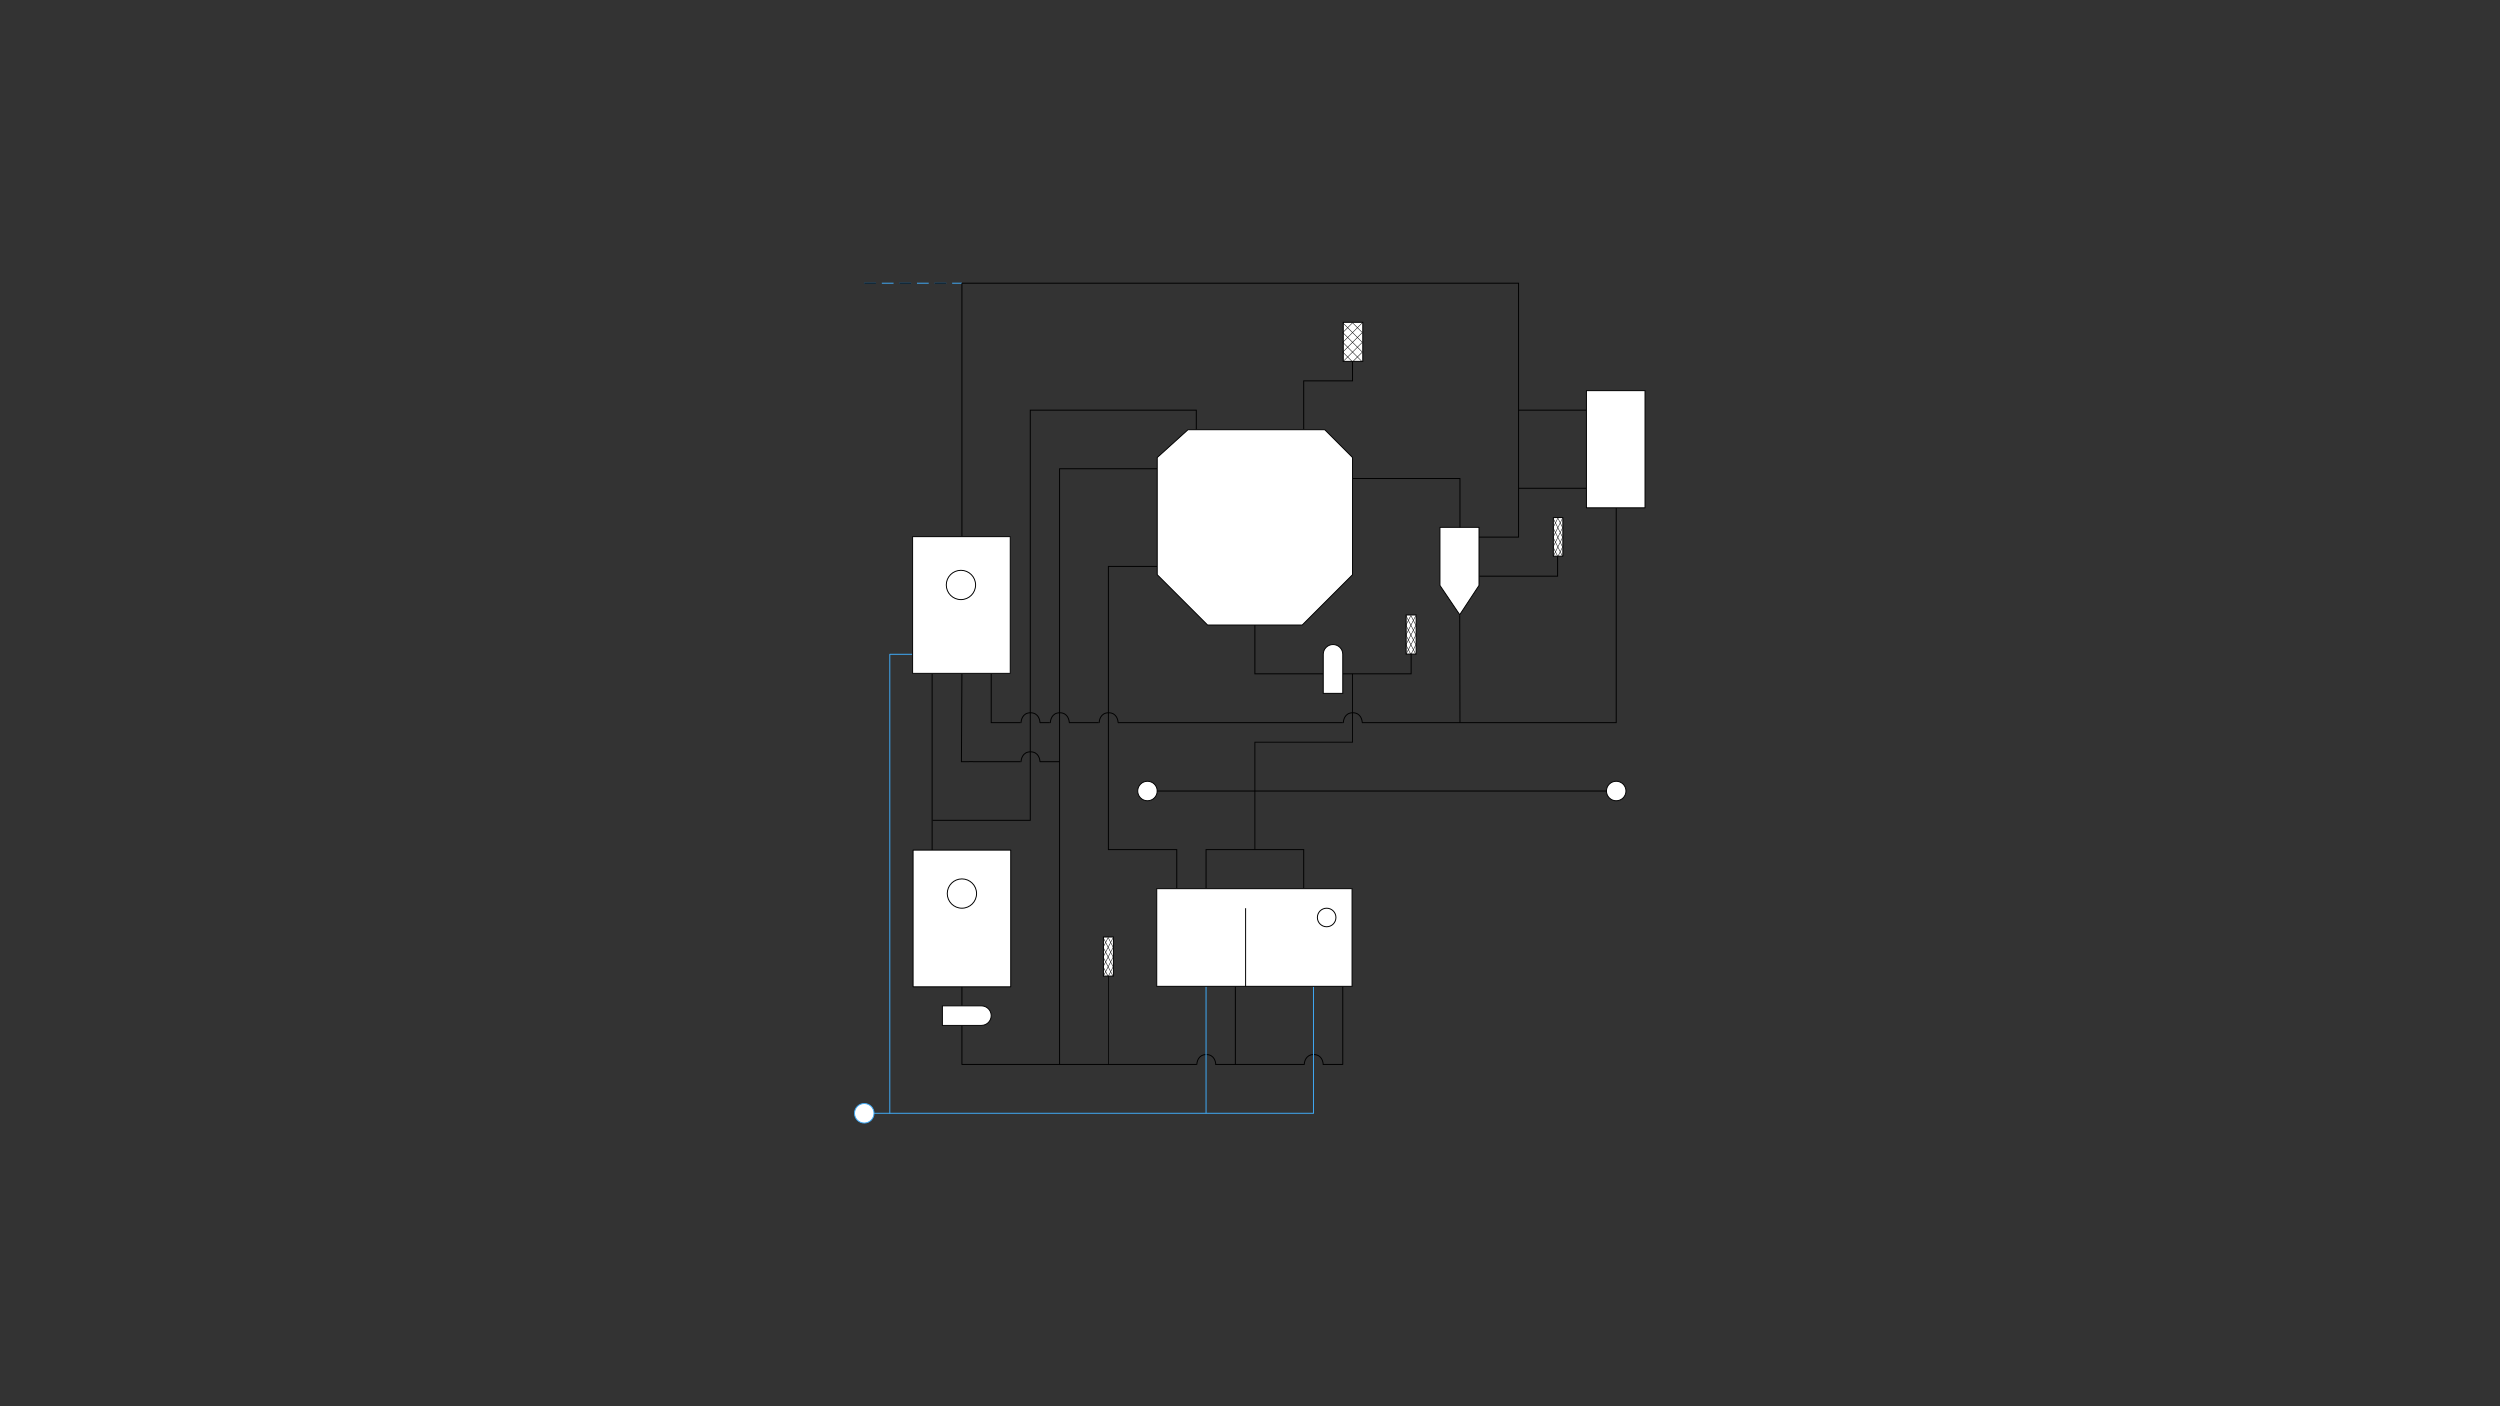 <?xml version="1.0" encoding="utf-8"?>
<!-- Generator: Adobe Illustrator 23.0.2, SVG Export Plug-In . SVG Version: 6.00 Build 0)  -->
<svg version="1.1" id="Layer_1" xmlns="http://www.w3.org/2000/svg" xmlns:xlink="http://www.w3.org/1999/xlink" x="0px" y="0px"
	 viewBox="0 0 2560 1440" style="enable-background:new 0 0 2560 1440;" xml:space="preserve">
<rect x="0" y="0" width="2560" height="1440" fill="#333333" stroke="none"/>
<style type="text/css">
	.st0{fill:none;stroke:#3FA9F5;stroke-miterlimit:10;stroke-dasharray:12,6;}
	.st1{fill:#FFFFFF;stroke:#000000;stroke-linecap:round;stroke-linejoin:round;stroke-miterlimit:10;}
	.st2{fill:none;stroke:#000000;stroke-linecap:round;stroke-linejoin:round;stroke-miterlimit:10;}
	.st3{fill:#FFFFFF;stroke:#000000;stroke-miterlimit:10;}
	.st4{clip-path:url(#SVGID_1_);fill:none;stroke:#000000;stroke-width:0.5;stroke-miterlimit:10;}
	.st5{clip-path:url(#SVGID_2_);fill:none;stroke:#000000;stroke-width:0.5;stroke-miterlimit:10;}
	.st6{clip-path:url(#SVGID_3_);fill:none;stroke:#000000;stroke-width:0.5;stroke-miterlimit:10;}
	.st7{fill:none;stroke:#000000;stroke-miterlimit:10;}
	.st8{fill:none;stroke:#000000;stroke-width:1.026;stroke-miterlimit:10;}
	.st9{fill:none;stroke:#000000;stroke-width:0.913;stroke-miterlimit:10;}
	
		.st10{clip-path:url(#SVGID_4_);fill:none;stroke:#000000;stroke-width:0.485;stroke-linecap:round;stroke-linejoin:round;stroke-miterlimit:10;}
	.st11{clip-path:url(#SVGID_5_);}
	.st12{clip-path:url(#SVGID_7_);}
	.st13{clip-path:url(#SVGID_8_);fill:none;stroke:#000000;stroke-linecap:round;stroke-linejoin:round;stroke-miterlimit:10;}
	.st14{clip-path:url(#SVGID_9_);}
	.st15{clip-path:url(#SVGID_10_);fill:none;stroke:#000000;stroke-linecap:round;stroke-linejoin:round;stroke-miterlimit:10;}
	.st16{clip-path:url(#SVGID_11_);}
	.st17{clip-path:url(#SVGID_12_);fill:none;stroke:#000000;stroke-linecap:round;stroke-linejoin:round;stroke-miterlimit:10;}
	.st18{clip-path:url(#SVGID_13_);}
	.st19{clip-path:url(#SVGID_14_);fill:none;stroke:#000000;stroke-linecap:round;stroke-linejoin:round;stroke-miterlimit:10;}
	.st20{clip-path:url(#SVGID_15_);}
	.st21{clip-path:url(#SVGID_16_);fill:none;stroke:#000000;stroke-linecap:round;stroke-linejoin:round;stroke-miterlimit:10;}
	.st22{clip-path:url(#SVGID_17_);}
	.st23{clip-path:url(#SVGID_18_);fill:none;stroke:#000000;stroke-linecap:round;stroke-linejoin:round;stroke-miterlimit:10;}
	.st24{fill:none;stroke:#000000;stroke-width:1.012;stroke-miterlimit:10;}
	.st25{fill:none;stroke:#000000;stroke-miterlimit:10;stroke-dasharray:12,24;}
	.st26{fill:none;stroke:#3FA9F5;stroke-miterlimit:10;}
	.st27{fill:none;stroke:#3FA9F5;stroke-linecap:round;stroke-linejoin:round;stroke-miterlimit:10;}
	.st28{clip-path:url(#SVGID_19_);}
	.st29{clip-path:url(#SVGID_20_);fill:none;stroke:#000000;stroke-linecap:round;stroke-linejoin:round;stroke-miterlimit:10;}
	.st30{fill:none;stroke:#000000;stroke-width:0.775;stroke-linecap:round;stroke-linejoin:round;stroke-miterlimit:10;}
	.st31{fill:#FFFFFF;stroke:#3FA9F5;stroke-miterlimit:10;}
</style>
<line class="st0" x1="885" y1="290" x2="985" y2="290"/>
<polygon class="st1" points="1474.5,540 1514.5,540 1514.5,599.5 1494.75,629.5 1474.5,599.5 "/>
<polyline class="st2" points="954.5,690 954.5,764.23 954.5,775.5 954.5,805.5 954.5,815 954.5,870 "/>
<g>
	<rect x="1439.89" y="629.74" class="st3" width="10.24" height="40"/>
	<g>
		<defs>
			<rect id="SVGID_41_" x="1439.63" y="630.24" width="10.24" height="40"/>
		</defs>
		<clipPath id="SVGID_1_">
			<use xlink:href="#SVGID_41_"  style="overflow:visible;"/>
		</clipPath>
		<polyline class="st4" points="1449.88,620.24 1434.51,650.24 1449.88,680.24 		"/>
		<line class="st4" x1="1455" y1="620.24" x2="1434.51" y2="660.24"/>
		<line class="st4" x1="1434.51" y1="670.24" x2="1455" y2="630.24"/>
		<line class="st4" x1="1434.51" y1="680.24" x2="1455" y2="640.24"/>
		<polyline class="st4" points="1439.63,620.24 1455,650.24 1439.63,680.24 		"/>
		<line class="st4" x1="1434.51" y1="620.24" x2="1455" y2="660.24"/>
		<line class="st4" x1="1434.51" y1="630.24" x2="1455" y2="670.24"/>
		<line class="st4" x1="1434.51" y1="640.24" x2="1455" y2="680.24"/>
	</g>
</g>
<g>
	<rect x="1129.89" y="959.5" class="st3" width="10.24" height="40"/>
	<g>
		<defs>
			<rect id="SVGID_43_" x="1129.63" y="960" width="10.24" height="40"/>
		</defs>
		<clipPath id="SVGID_2_">
			<use xlink:href="#SVGID_43_"  style="overflow:visible;"/>
		</clipPath>
		<polyline class="st5" points="1139.88,950 1124.51,980 1139.88,1010 		"/>
		<line class="st5" x1="1145" y1="950" x2="1124.51" y2="990"/>
		<line class="st5" x1="1124.51" y1="1000" x2="1145" y2="960"/>
		<line class="st5" x1="1124.51" y1="1010" x2="1145" y2="970"/>
		<polyline class="st5" points="1129.63,950 1145,980 1129.63,1010 		"/>
		<line class="st5" x1="1124.51" y1="950" x2="1145" y2="990"/>
		<line class="st5" x1="1124.51" y1="960" x2="1145" y2="1000"/>
		<line class="st5" x1="1124.51" y1="970" x2="1145" y2="1010"/>
	</g>
</g>
<g>
	<rect x="1375.5" y="330.04" class="st3" width="20" height="40"/>
	<g>
		<defs>
			<rect id="SVGID_45_" x="1375" y="330.54" width="20" height="40"/>
		</defs>
		<clipPath id="SVGID_3_">
			<use xlink:href="#SVGID_45_"  style="overflow:visible;"/>
		</clipPath>
		<polyline class="st6" points="1395,320.54 1365,350.54 1395,380.54 		"/>
		<line class="st6" x1="1405" y1="320.54" x2="1365" y2="360.54"/>
		<line class="st6" x1="1365" y1="370.54" x2="1405" y2="330.54"/>
		<line class="st6" x1="1365" y1="380.54" x2="1405" y2="340.54"/>
		<polyline class="st6" points="1375,320.54 1405,350.54 1375,380.54 		"/>
		<line class="st6" x1="1365" y1="320.54" x2="1405" y2="360.54"/>
		<line class="st6" x1="1365" y1="330.54" x2="1405" y2="370.54"/>
		<line class="st6" x1="1365" y1="340.54" x2="1405" y2="380.54"/>
	</g>
</g>
<path class="st7" d="M1184.5,938"/>
<polyline class="st8" points="985,690 984.5,780 995,779.93 999.5,780 1031.5,780 1045,780 "/>
<polyline class="st7" points="1335,440 1335,390 1385,390 1385,370 "/>
<line class="st2" x1="1265" y1="1010" x2="1265" y2="1090"/>
<polyline class="st2" points="985,1010 985,1090 1225,1090 "/>
<path class="st3" d="M1005,1030h-40v20h40c5.52,0,10-4.48,10-10C1015,1034.48,1010.52,1030,1005,1030z"/>
<polyline class="st7" points="1185,580 1135,580 1135,870 1205,870 1205,910 "/>
<polyline class="st7" points="1235,910 1235,870 1335,870 1335,910 "/>
<polyline class="st9" points="1385,690 1385,760 1285,760 1285,870 "/>
<polyline class="st7" points="1285,640 1285,690 1445,690 1445,670 "/>
<path class="st3" d="M1355,670v40h20v-40c0-5.52-4.48-10-10-10S1355,664.48,1355,670z"/>
<line class="st3" x1="1494.75" y1="630" x2="1495" y2="740"/>
<polyline class="st7" points="1385,490 1495,490 1495,540 "/>
<g>
	<rect x="1590.61" y="530" class="st1" width="9.76" height="39.51"/>
	<g>
		<defs>
			<rect id="SVGID_47_" x="1590.37" y="530.49" width="9.76" height="39.51"/>
		</defs>
		<clipPath id="SVGID_4_">
			<use xlink:href="#SVGID_47_"  style="overflow:visible;"/>
		</clipPath>
		<polyline class="st10" points="1600.12,520.62 1585.49,550.25 1600.12,579.88 		"/>
		<line class="st10" x1="1605" y1="520.62" x2="1585.49" y2="560.12"/>
		<line class="st10" x1="1585.49" y1="570" x2="1605" y2="530.49"/>
		<line class="st10" x1="1585.49" y1="579.88" x2="1605" y2="540.37"/>
		<polyline class="st10" points="1590.37,520.62 1605,550.25 1590.37,579.88 		"/>
		<line class="st10" x1="1585.49" y1="520.62" x2="1605" y2="560.12"/>
		<line class="st10" x1="1585.49" y1="530.49" x2="1605" y2="570"/>
		<line class="st10" x1="1585.49" y1="540.37" x2="1605" y2="579.88"/>
	</g>
</g>
<polyline class="st7" points="1515,590 1595,590 1595,570 "/>
<line class="st3" x1="1555" y1="500" x2="1625" y2="500"/>
<line class="st3" x1="1555" y1="420" x2="1625" y2="420"/>
<polyline class="st7" points="985,290 1555,290 1555,550 1514.5,550 "/>
<line class="st7" x1="985" y1="290" x2="985" y2="550"/>
<g>
	<g>
		<defs>
			<rect id="SVGID_49_" x="1355" y="710" width="60" height="50"/>
		</defs>
		<clipPath id="SVGID_5_">
			<use xlink:href="#SVGID_49_"  style="overflow:visible;"/>
		</clipPath>
		<g class="st11">
			<defs>
				<rect id="SVGID_51_" x="1355" y="710" width="60" height="50"/>
			</defs>
			<clipPath id="SVGID_6_">
				<use xlink:href="#SVGID_51_"  style="overflow:visible;"/>
			</clipPath>
		</g>
	</g>
</g>
<g>
	<g>
		<defs>
			<rect id="SVGID_53_" x="1105" y="710" width="60" height="50"/>
		</defs>
		<clipPath id="SVGID_7_">
			<use xlink:href="#SVGID_53_"  style="overflow:visible;"/>
		</clipPath>
		<g class="st12">
			<defs>
				<rect id="SVGID_55_" x="1105" y="710" width="60" height="50"/>
			</defs>
			<clipPath id="SVGID_8_">
				<use xlink:href="#SVGID_55_"  style="overflow:visible;"/>
			</clipPath>
			<path class="st13" d="M1125.5,740c0.15-2.11,1.27-10.13,9.75-10.13c8.48,0,9.6,8.01,9.75,10.12"/>
		</g>
	</g>
</g>
<g>
	<g>
		<defs>
			<rect id="SVGID_57_" x="1205" y="1060" width="60" height="50"/>
		</defs>
		<clipPath id="SVGID_9_">
			<use xlink:href="#SVGID_57_"  style="overflow:visible;"/>
		</clipPath>
		<g class="st14">
			<defs>
				<rect id="SVGID_59_" x="1205" y="1060" width="60" height="50"/>
			</defs>
			<clipPath id="SVGID_10_">
				<use xlink:href="#SVGID_59_"  style="overflow:visible;"/>
			</clipPath>
			<path class="st15" d="M1225.5,1090c0.15-2.11,1.27-10.13,9.75-10.13c8.48,0,9.6,8.01,9.75,10.12"/>
		</g>
	</g>
</g>
<g>
	<g>
		<defs>
			<rect id="SVGID_61_" x="1315" y="1060" width="60" height="50"/>
		</defs>
		<clipPath id="SVGID_11_">
			<use xlink:href="#SVGID_61_"  style="overflow:visible;"/>
		</clipPath>
		<g class="st16">
			<defs>
				<rect id="SVGID_63_" x="1315" y="1060" width="60" height="50"/>
			</defs>
			<clipPath id="SVGID_12_">
				<use xlink:href="#SVGID_63_"  style="overflow:visible;"/>
			</clipPath>
			<path class="st17" d="M1335.5,1090c0.15-2.11,1.27-10.13,9.75-10.13c8.48,0,9.6,8.01,9.75,10.12"/>
		</g>
	</g>
</g>
<g>
	<g>
		<defs>
			<rect id="SVGID_65_" x="1355" y="710" width="60" height="50"/>
		</defs>
		<clipPath id="SVGID_13_">
			<use xlink:href="#SVGID_65_"  style="overflow:visible;"/>
		</clipPath>
		<g class="st18">
			<defs>
				<rect id="SVGID_67_" x="1355" y="710" width="60" height="50"/>
			</defs>
			<clipPath id="SVGID_14_">
				<use xlink:href="#SVGID_67_"  style="overflow:visible;"/>
			</clipPath>
			<path class="st19" d="M1375.5,740c0.15-2.11,1.27-10.13,9.75-10.13c8.48,0,9.6,8.01,9.75,10.12"/>
		</g>
	</g>
</g>
<g>
	<g>
		<defs>
			<rect id="SVGID_69_" x="1025" y="710" width="60" height="50"/>
		</defs>
		<clipPath id="SVGID_15_">
			<use xlink:href="#SVGID_69_"  style="overflow:visible;"/>
		</clipPath>
		<g class="st20">
			<defs>
				<rect id="SVGID_71_" x="1025" y="710" width="60" height="50"/>
			</defs>
			<clipPath id="SVGID_16_">
				<use xlink:href="#SVGID_71_"  style="overflow:visible;"/>
			</clipPath>
			<path class="st21" d="M1065,740c-0.15-2.11-1.27-10.12-9.75-10.12c-8.48,0-9.6,8.01-9.75,10.13"/>
		</g>
	</g>
</g>
<g>
	<g>
		<defs>
			<rect id="SVGID_73_" x="1055" y="710" width="60" height="50"/>
		</defs>
		<clipPath id="SVGID_17_">
			<use xlink:href="#SVGID_73_"  style="overflow:visible;"/>
		</clipPath>
		<g class="st22">
			<defs>
				<rect id="SVGID_75_" x="1055" y="710" width="60" height="50"/>
			</defs>
			<clipPath id="SVGID_18_">
				<use xlink:href="#SVGID_75_"  style="overflow:visible;"/>
			</clipPath>
			<path class="st23" d="M1095,740c-0.15-2.11-1.27-10.12-9.75-10.12c-8.48,0-9.6,8.01-9.75,10.13"/>
		</g>
	</g>
</g>
<line class="st7" x1="1095" y1="740" x2="1125" y2="740"/>
<line class="st7" x1="1145" y1="740" x2="1375" y2="740"/>
<polyline class="st7" points="1395,740 1655,740 1655,520 "/>
<line class="st7" x1="1065" y1="740" x2="1075" y2="740"/>
<polyline class="st7" points="1015,690 1015,740 1045,740 "/>
<polyline class="st7" points="1185,480 1085,480 1085,1090 "/>
<polyline class="st24" points="1225,440.49 1225,420 1055,420 1055,840 955,840 "/>
<line class="st25" x1="885" y1="290" x2="985" y2="290"/>
<polyline class="st26" points="1345,1010 1345,1140 885,1140 "/>
<line class="st26" x1="1235" y1="1010" x2="1235" y2="1140"/>
<line class="st2" x1="1245" y1="1090" x2="1335" y2="1090"/>
<polyline class="st2" points="1355,1090 1375,1090 1375,1010 "/>
<polyline class="st27" points="911.15,1140 911.15,670 935,670 "/>
<g>
	<g>
		<defs>
			<rect id="SVGID_77_" x="1025" y="750" width="60" height="50"/>
		</defs>
		<clipPath id="SVGID_19_">
			<use xlink:href="#SVGID_77_"  style="overflow:visible;"/>
		</clipPath>
		<g class="st28">
			<defs>
				<rect id="SVGID_79_" x="1025" y="750" width="60" height="50"/>
			</defs>
			<clipPath id="SVGID_20_">
				<use xlink:href="#SVGID_79_"  style="overflow:visible;"/>
			</clipPath>
			<path class="st29" d="M1045.5,780c0.15-2.11,1.27-10.13,9.75-10.13c8.48,0,9.6,8.01,9.75,10.12l20,0"/>
		</g>
	</g>
</g>
<line class="st30" x1="1135" y1="1090" x2="1135" y2="1000"/>
<rect x="1184.5" y="910" class="st3" width="200" height="100"/>
<line class="st7" x1="1275.5" y1="1010" x2="1275.5" y2="930"/>
<rect x="934.5" y="549.5" class="st1" width="100" height="140"/>
<rect x="935" y="870.5" class="st1" width="100" height="140"/>
<circle class="st1" cx="985" cy="915" r="15"/>
<circle class="st1" cx="1175" cy="810" r="10"/>
<circle class="st31" cx="885" cy="1140" r="10"/>
<circle class="st1" cx="1655" cy="810" r="10"/>
<rect x="1624.5" y="400" class="st1" width="60" height="120"/>
<polygon class="st1" points="1185,588.5 1236.5,640 1333.5,640 1385,588.5 1385,468.5 1356.5,440 1216.5,440 1185,468.5 "/>
<circle class="st1" cx="984" cy="599" r="15"/>
<circle class="st1" cx="1358.5" cy="939.5" r="9.5"/>
<line class="st1" x1="1185" y1="810" x2="1645" y2="810"/>
</svg>

